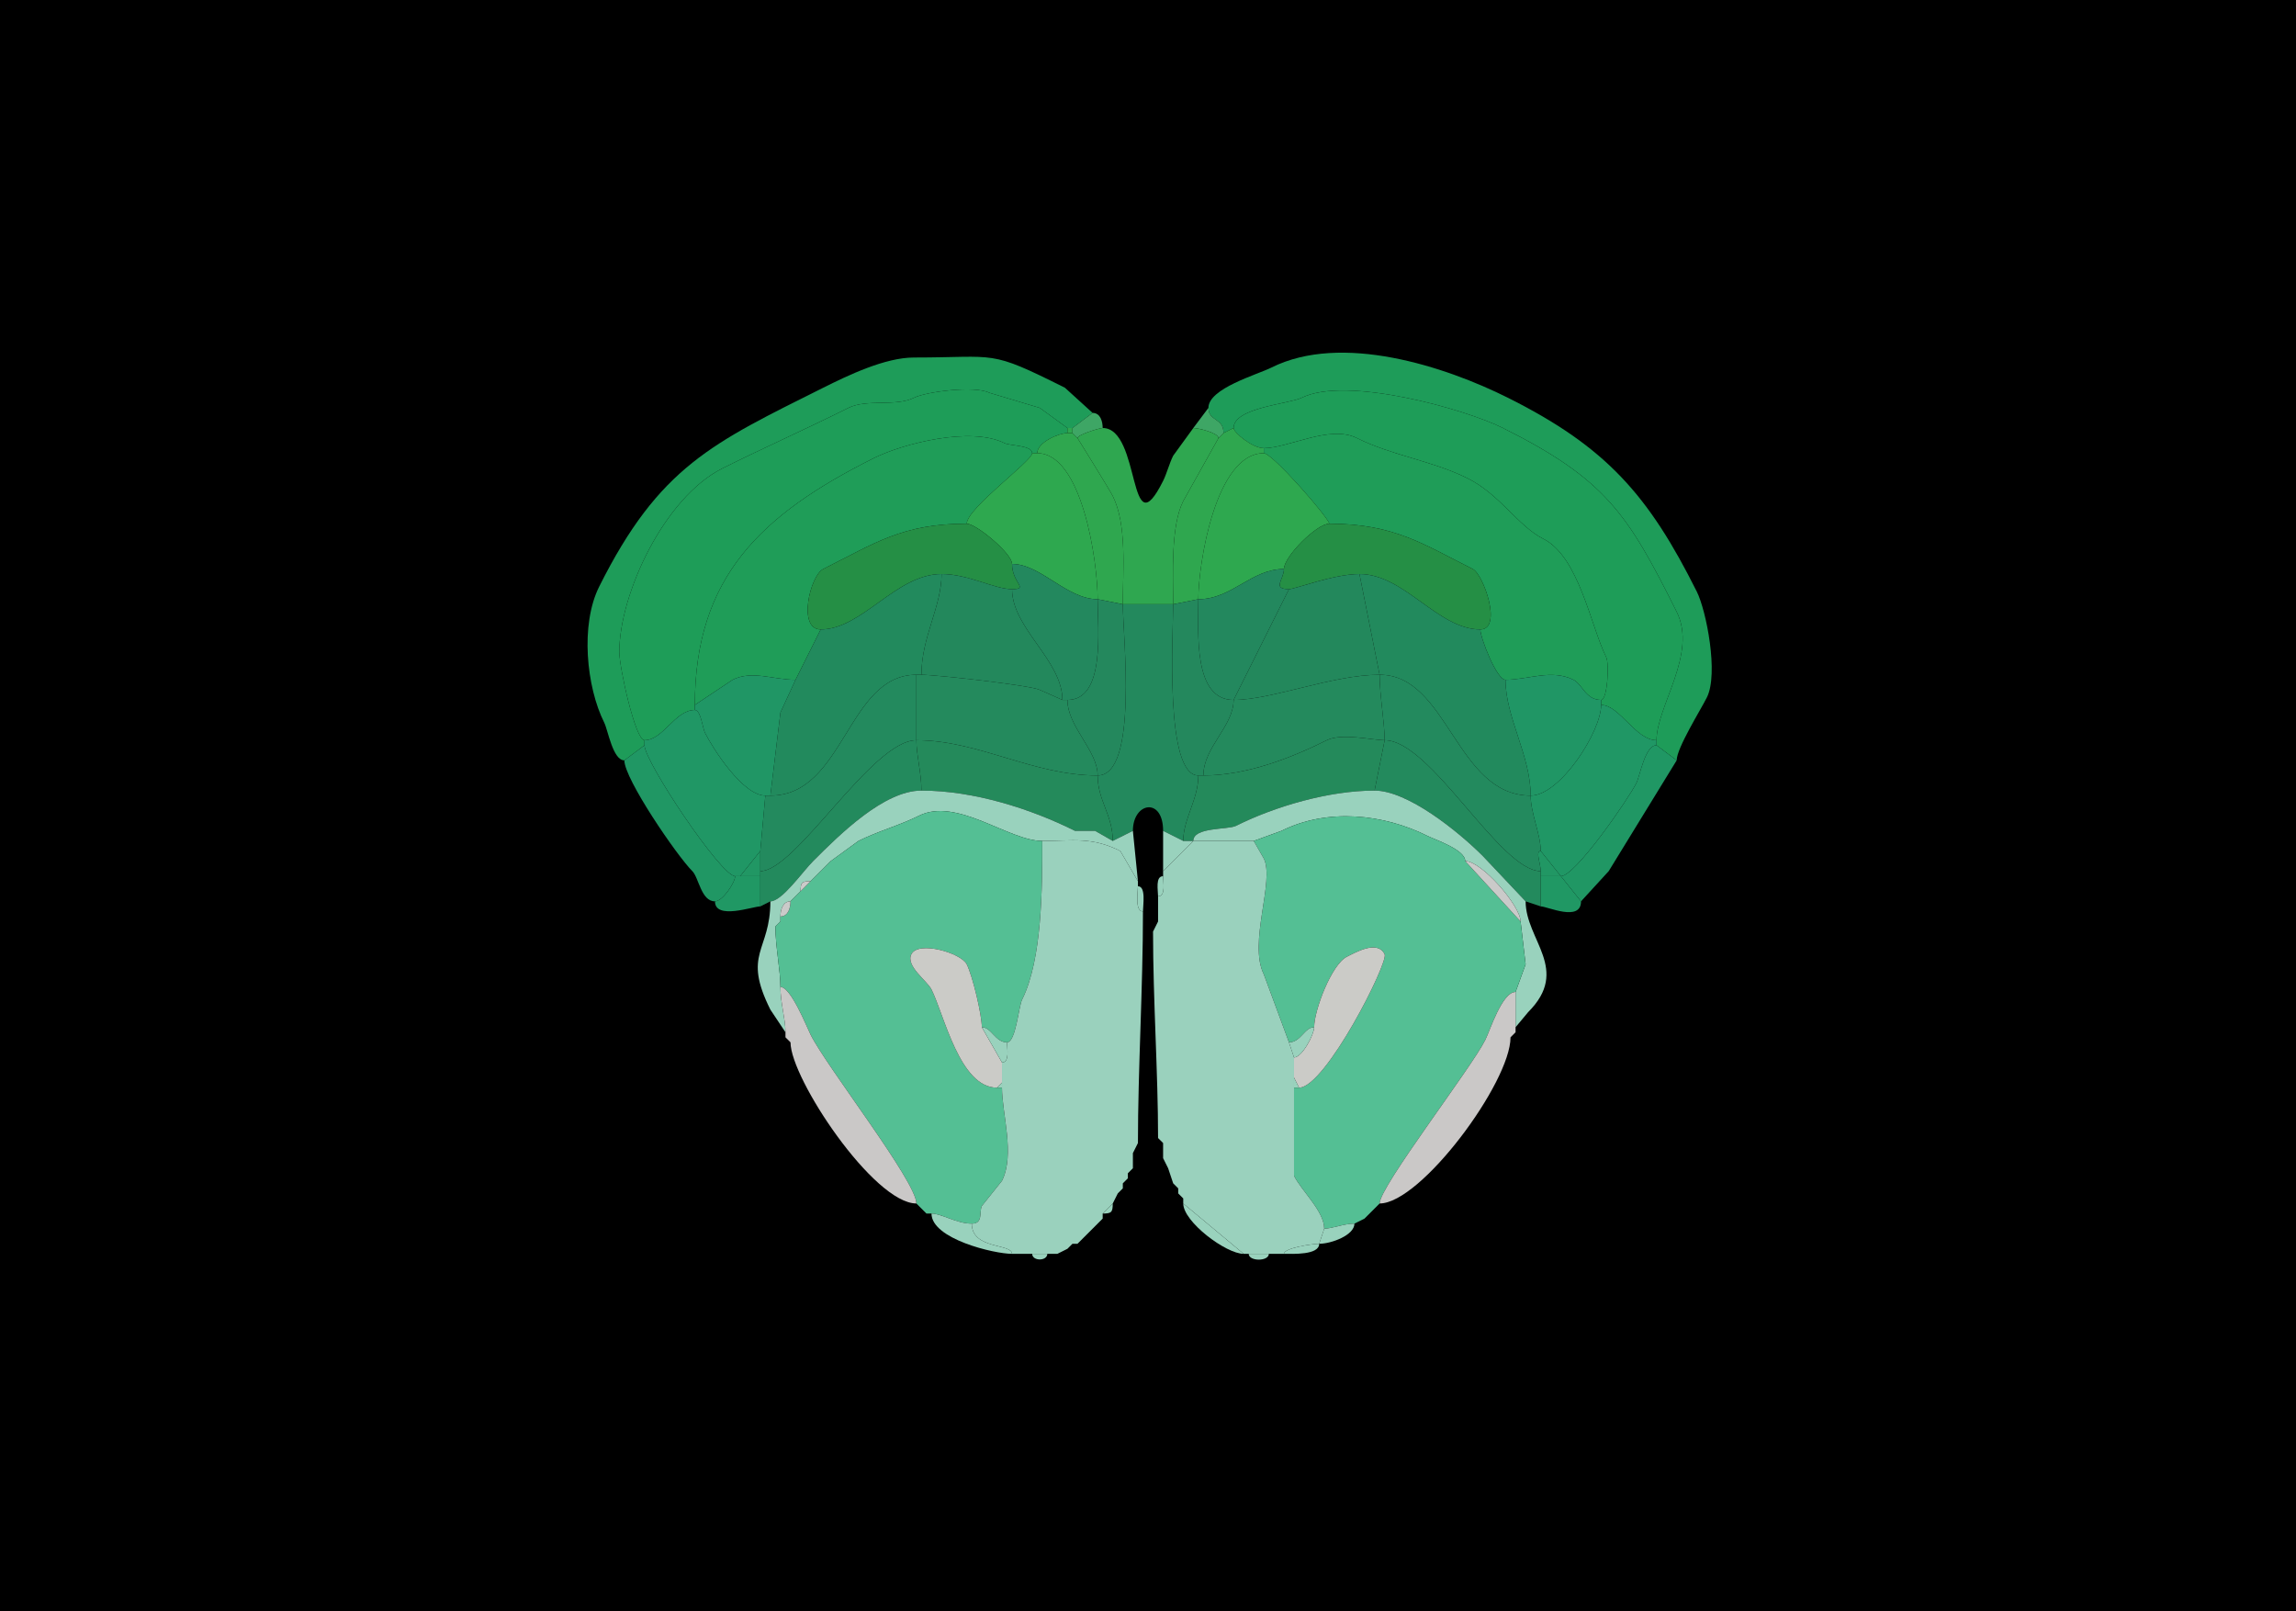 <svg xmlns="http://www.w3.org/2000/svg" xmlns:xlink="http://www.w3.org/1999/xlink" height="320" width="456">
<g>
<rect width="456" height="320" fill="#000000"  stroke-width="0" /> 
<path  fill="#1E9C59" stroke-width="0" stroke="#1E9C59" d = " M128 148 L124,151 C121.716,151 120.756,145.012 120,143.5 116.451,136.402 115.223,124.055 119,116.5 130.936,92.628 141.529,87.985 163.5,77 168.425,74.538 175.787,71 181.5,71 198.305,71 196.177,69.338 211.5,77 211.5,77 217,82 217,82 217,82 213,85 213,85 213,85 212,85 212,85 212,85 206.5,81 206.5,81 206.5,81 196.5,78 196.5,78 193.576,76.538 183.956,77.772 181.5,79 177.898,80.801 172.148,79.176 168.5,81 160.34,85.08 150.994,89.253 143.5,93 131.903,98.799 123,118.001 123,129.5 123,132.523 126.171,147 128,147 128,147 128,148 128,148  Z"/>

<path  fill="#1E9C59" stroke-width="0" stroke="#1E9C59" d = " M329 148 L333,151 C333,148.567 337.754,140.991 339,138.5 341.354,133.792 338.879,121.258 337,117.5 327.463,98.426 319.063,88.781 299.5,79 286.971,72.736 266.437,66.031 252.5,73 249.693,74.404 240,77.13 240,81 240,83.735 243,82.913 243,86 243,86 245,85 245,85 245,80.934 256.06,80.22 258.5,79 267.346,74.577 290.998,81.249 298.5,85 318.968,95.234 323.303,102.107 333,121.5 337.176,129.853 329,140.247 329,147 329,147 329,148 329,148  Z"/>

<path  fill="#1E9D58" stroke-width="0" stroke="#1E9D58" d = " M138 141 C134.057,141 131.702,147 128,147 126.171,147 123,132.523 123,129.5 123,118.001 131.903,98.799 143.5,93 150.994,89.253 160.34,85.08 168.5,81 172.148,79.176 177.898,80.801 181.5,79 183.956,77.772 193.576,76.538 196.5,78 196.5,78 206.5,81 206.5,81 206.5,81 212,85 212,85 212,85 212,86 212,86 210.336,86 206,87.823 206,90 206,90 205,90 205,90 205,88.41 200.614,88.557 199.5,88 192.807,84.653 179.363,88.069 173.5,91 151.204,102.148 138,114.607 138,140 138,140 138,141 138,141  Z"/>

<path  fill="#1E9D58" stroke-width="0" stroke="#1E9D58" d = " M318 140 C321.645,140 324.841,147 329,147 329,140.247 337.176,129.853 333,121.5 323.303,102.107 318.968,95.234 298.5,85 290.998,81.249 267.346,74.577 258.5,79 256.06,80.22 245,80.934 245,85 245,85.877 248.726,89 251,89 255.9,89 264.088,84.294 269.5,87 276.41,90.455 284.533,91.516 291.5,95 297.879,98.189 301.574,104.537 306.5,107 313.602,110.551 315.947,124.394 319,130.5 319.639,131.779 319.258,139 318,139 318,139 318,140 318,140  Z"/>

<path  fill="#3EA665" stroke-width="0" stroke="#3EA665" d = " M243 86 L242,87 C242,85.986 238.041,85 237,85 237,85 240,81 240,81 240,83.735 243,82.913 243,86  Z"/>

<path  fill="#3EA665" stroke-width="0" stroke="#3EA665" d = " M213 86 L214,87 C214,86.328 218.329,85 219,85 219,83.762 218.577,82 217,82 217,82 213,85 213,85 213,85 213,86 213,86  Z"/>

<path  fill="#2FA750" stroke-width="0" stroke="#2FA750" d = " M212 86 L213,86 C213,86 213,85 213,85 213,85 212,85 212,85 212,85 212,86 212,86  Z"/>

<path  fill="#2FA750" stroke-width="0" stroke="#2FA750" d = " M223 120 C225.928,120 230.164,120 233,120 233,114.055 232.473,104.553 235,99.5 235,99.5 242,87 242,87 242,85.986 238.041,85 237,85 237,85 233,90.5 233,90.5 232.229,92.042 231.745,94.01 231,95.5 224.005,109.491 226.664,85 219,85 218.329,85 214,86.328 214,87 214,87.008 220.381,97.263 221,98.5 223.849,104.198 223,113.188 223,120  Z"/>

<path  fill="#2FA74F" stroke-width="0" stroke="#2FA74F" d = " M238 119 L233,120 C233,114.055 232.473,104.553 235,99.5 235,99.5 242,87 242,87 242,87 243,86 243,86 243,86 245,85 245,85 245,85.877 248.726,89 251,89 251,89 251,90 251,90 241.449,90 238,111.911 238,119  Z"/>

<path  fill="#2FA74F" stroke-width="0" stroke="#2FA74F" d = " M218 119 L223,120 C223,113.188 223.849,104.198 221,98.5 220.381,97.263 214,87.008 214,87 214,87 213,86 213,86 213,86 212,86 212,86 210.336,86 206,87.823 206,90 214.852,90 218,111.321 218,119  Z"/>

<path  fill="#1F9D58" stroke-width="0" stroke="#1F9D58" d = " M158 135 C153.552,135 149.382,133.059 145.5,135 L138,140 C138,114.607 151.204,102.148 173.5,91 179.363,88.069 192.807,84.653 199.5,88 200.614,88.557 205,88.41 205,90 205,91.548 192,100.958 192,104 179.248,104 173.849,107.825 163.5,113 160.895,114.302 158.339,125 163,125 163,125 158,135 158,135  Z"/>

<path  fill="#1F9D58" stroke-width="0" stroke="#1F9D58" d = " M299 135 C303.488,135 308.147,132.823 312.5,135 314.289,135.895 314.887,139 318,139 319.258,139 319.639,131.779 319,130.5 315.947,124.394 313.602,110.551 306.5,107 301.574,104.537 297.879,98.189 291.5,95 284.533,91.516 276.41,90.455 269.5,87 264.088,84.294 255.9,89 251,89 251,89 251,90 251,90 252.729,90 264,102.966 264,104 276.926,104 282.841,108.17 292.5,113 294.631,114.065 298.464,125 294,125 294,126.63 297.233,135 299,135  Z"/>

<path  fill="#2EA84F" stroke-width="0" stroke="#2EA84F" d = " M201 112 C206.672,112 211.856,119 218,119 218,111.321 214.852,90 206,90 206,90 205,90 205,90 205,91.548 192,100.958 192,104 193.852,104 201,109.903 201,112  Z"/>

<path  fill="#2EA84F" stroke-width="0" stroke="#2EA84F" d = " M255 113 C248.486,113 244.674,119 238,119 238,111.911 241.449,90 251,90 252.729,90 264,102.966 264,104 261.51,104 255,110.536 255,113  Z"/>

<path  fill="#258F45" stroke-width="0" stroke="#258F45" d = " M187 114 C192.345,114 197.455,117 201,117 204.444,117 201,115.776 201,112 201,109.903 193.852,104 192,104 179.248,104 173.849,107.825 163.5,113 160.895,114.302 158.339,125 163,125 171.231,125 177.955,114 187,114  Z"/>

<path  fill="#258F45" stroke-width="0" stroke="#258F45" d = " M270 114 C278.919,114 285.562,125 294,125 298.464,125 294.631,114.065 292.5,113 282.841,108.17 276.926,104 264,104 261.51,104 255,110.536 255,113 255,115.061 252.569,117 256,117 257.228,117 264.854,114 270,114  Z"/>

<path  fill="#23885E" stroke-width="0" stroke="#23885E" d = " M211 139 L212,139 C219.589,139 218,124.921 218,119 211.856,119 206.672,112 201,112 201,115.776 204.444,117 201,117 201,124.8 211,131.135 211,139  Z"/>

<path  fill="#23885E" stroke-width="0" stroke="#23885E" d = " M238 119 C238,125.687 236.958,139 245,139 245,139 256,117 256,117 252.569,117 255,115.061 255,113 248.486,113 244.674,119 238,119  Z"/>

<path  fill="#228A5D" stroke-width="0" stroke="#228A5D" d = " M158 135 L155,141.5 L153,158 C167.686,158 168.258,134 182,134 182,134 183,134 183,134 183,126.529 187,120.462 187,114 177.955,114 171.231,125 163,125 163,125 158,135 158,135  Z"/>

<path  fill="#23885C" stroke-width="0" stroke="#23885C" d = " M183 134 C185.839,134 204.697,136.098 206.5,137 L211,139 C211,131.135 201,124.8 201,117 197.455,117 192.345,114 187,114 187,120.462 183,126.529 183,134  Z"/>

<path  fill="#23885C" stroke-width="0" stroke="#23885C" d = " M274 134 C264.569,134 252.631,139 245,139 245,139 256,117 256,117 257.228,117 264.854,114 270,114 270,114 274,134 274,134  Z"/>

<path  fill="#228A5D" stroke-width="0" stroke="#228A5D" d = " M299 135 C299,142.431 304,150.071 304,158 289.185,158 287.594,134 274,134 274,134 270,114 270,114 278.919,114 285.562,125 294,125 294,126.63 297.233,135 299,135  Z"/>

<path  fill="#24885D" stroke-width="0" stroke="#24885D" d = " M212 139 C212,144.322 218,149.019 218,154 226.133,154 223,126.187 223,120 223,120 218,119 218,119 218,124.921 219.589,139 212,139  Z"/>

<path  fill="#24885D" stroke-width="0" stroke="#24885D" d = " M238 154 L239,154 C239,148.399 245,144.237 245,139 236.958,139 238,125.687 238,119 238,119 233,120 233,120 233,125.717 231.257,154 238,154  Z"/>

<path  fill="#23895D" stroke-width="0" stroke="#23895D" d = " M231 165 L235,167 C235,162.621 238,158.774 238,154 231.257,154 233,125.717 233,120 230.164,120 225.928,120 223,120 223,126.187 226.133,154 218,154 218,158.962 221,161.849 221,167 221,167 225,165 225,165 225,159.298 231,158.237 231,165  Z"/>

<path  fill="#209665" stroke-width="0" stroke="#209665" d = " M152 158 L153,158 C153,158 155,141.5 155,141.5 155,141.5 158,135 158,135 153.552,135 149.382,133.059 145.5,135 145.5,135 138,140 138,140 138,140 138,141 138,141 139.183,141 139.535,144.57 140,145.5 141.645,148.79 147.576,158 152,158  Z"/>

<path  fill="#238A5E" stroke-width="0" stroke="#238A5E" d = " M151 169 L151,173 C158.102,173 173.149,147 182,147 182,142.592 182,137.189 182,134 168.258,134 167.686,158 153,158 153,158 152,158 152,158 152,158 151,169 151,169  Z"/>

<path  fill="#248A5D" stroke-width="0" stroke="#248A5D" d = " M182 147 C194.369,147 205.089,154 218,154 218,149.019 212,144.322 212,139 212,139 211,139 211,139 211,139 206.5,137 206.5,137 204.697,136.098 185.839,134 183,134 183,134 182,134 182,134 182,137.189 182,142.592 182,147  Z"/>

<path  fill="#248A5D" stroke-width="0" stroke="#248A5D" d = " M275 147 C272.655,147 266.473,145.514 263.5,147 256.373,150.563 247.494,154 239,154 239,148.399 245,144.237 245,139 252.631,139 264.569,134 274,134 274,138.088 275,143.62 275,147  Z"/>

<path  fill="#238A5E" stroke-width="0" stroke="#238A5E" d = " M306 169 C304.885,169 306,171.535 306,173 297.878,173 284.197,147 275,147 275,143.62 274,138.088 274,134 287.594,134 289.185,158 304,158 304,161.492 306,165.709 306,169  Z"/>

<path  fill="#209665" stroke-width="0" stroke="#209665" d = " M318 140 C318,145.241 309.862,158 304,158 304,150.071 299,142.431 299,135 303.488,135 308.147,132.823 312.5,135 314.289,135.895 314.887,139 318,139 318,139 318,140 318,140  Z"/>

<path  fill="#209765" stroke-width="0" stroke="#209765" d = " M306 169 L310,174 C312.876,174 323.445,158.61 325,155.5 325.737,154.025 326.705,148 329,148 329,148 329,147 329,147 324.841,147 321.645,140 318,140 318,145.241 309.862,158 304,158 304,161.492 306,165.709 306,169  Z"/>

<path  fill="#209765" stroke-width="0" stroke="#209765" d = " M146 174 L147,174 C147,174 151,169 151,169 151,169 152,158 152,158 147.576,158 141.645,148.79 140,145.5 139.535,144.57 139.183,141 138,141 134.057,141 131.702,147 128,147 128,147 128,148 128,148 128,151.256 143.2,174 146,174  Z"/>

<path  fill="#248A5B" stroke-width="0" stroke="#248A5B" d = " M183 157 C193.4,157 204.751,160.625 213.5,165 L217.5,165 L221,167 C221,161.849 218,158.962 218,154 205.089,154 194.369,147 182,147 182,149.978 183,153.49 183,157  Z"/>

<path  fill="#248A5B" stroke-width="0" stroke="#248A5B" d = " M235 167 L237,167 C237,164.204 243.845,164.827 245.5,164 253.192,160.154 263.914,157 273,157 273,157 275,147 275,147 272.655,147 266.473,145.514 263.5,147 256.373,150.563 247.494,154 239,154 239,154 238,154 238,154 238,158.774 235,162.621 235,167  Z"/>

<path  fill="#238A5D" stroke-width="0" stroke="#238A5D" d = " M153 179 L151,180 C151,180 151,174 151,174 151,174 151,173 151,173 158.102,173 173.149,147 182,147 182,149.978 183,153.49 183,157 175.56,157 166.796,165.704 161.5,171 159.377,173.123 155.31,179 153,179  Z"/>

<path  fill="#238A5D" stroke-width="0" stroke="#238A5D" d = " M303 179 L306,180 C306,180 306,174 306,174 306,174 306,173 306,173 297.878,173 284.197,147 275,147 275,147 273,157 273,157 279.519,157 289.485,164.985 294.5,170 294.5,170 303,179 303,179  Z"/>

<path  fill="#209764" stroke-width="0" stroke="#209764" d = " M146 174 C146,175.247 143.533,179 142,179 139.24,179 138.807,174.307 137.5,173 134.443,169.943 124,154.705 124,151 124,151 128,148 128,148 128,151.256 143.2,174 146,174  Z"/>

<path  fill="#209764" stroke-width="0" stroke="#209764" d = " M310 174 L314,179 C314,179 319.5,173 319.5,173 319.5,173 333,151 333,151 333,151 329,148 329,148 326.705,148 325.737,154.025 325,155.5 323.445,158.61 312.876,174 310,174  Z"/>

<path  fill="#99D2BD" stroke-width="0" stroke="#99D2BD" d = " M155 196 C155,199.222 156,202.277 156,205 156,205 153,200.5 153,200.5 147.372,189.245 153,189 153,179 155.31,179 159.377,173.123 161.5,171 166.796,165.704 175.56,157 183,157 193.4,157 204.751,160.625 213.5,165 213.5,165 217.5,165 217.5,165 217.5,165 221,167 221,167 221,167 225,165 225,165 225,165 226,175 226,175 226,175 222.5,169 222.5,169 216.756,166.128 213.082,167 207,167 200.292,167 190.032,158.234 182.5,162 178.663,163.918 174.404,165.048 170.5,167 170.5,167 165,171 165,171 165,171 164,172 164,172 164,172 163,173 163,173 163,173 162,174 162,174 162,174 161,175 161,175 159.253,175 159,175.253 159,177 159,177 158,178 158,178 158,178 157,179 157,179 155.423,179 155,180.762 155,182 155,182 155,183 155,183 155,183 154,184 154,184 154,187.962 155,192.688 155,196  Z"/>

<path  fill="#99D2BD" stroke-width="0" stroke="#99D2BD" d = " M301 197 L301,204 C301,204 303.5,201 303.5,201 311.969,192.531 303,186.699 303,179 303,179 294.5,170 294.5,170 289.485,164.985 279.519,157 273,157 263.914,157 253.192,160.154 245.5,164 243.845,164.827 237,164.204 237,167 241.371,167 245.019,167 249,167 249,167 254.5,165 254.5,165 263.683,160.408 274.854,161.677 283.5,166 285.044,166.772 291,168.732 291,171 294.285,171 302,179.947 302,183 302,183 303,191.5 303,191.5 303,191.5 301,197 301,197  Z"/>

<path  fill="#54BF94" stroke-width="0" stroke="#54BF94" d = " M185 241 C186.996,241 189.985,243 193,243 195.341,243 194.421,240.658 195,239.5 195,239.5 199,234.5 199,234.5 201.624,229.251 199,221.179 199,216 199,216 198,216 198,216 190.616,216 187.527,201.554 185,196.5 184.124,194.748 179.826,191.848 181,189.5 182.37,186.761 190.873,189.247 192,191.5 193.19,193.881 195,201.573 195,204 196.947,204 197.636,207 200,207 201.758,207 202.301,199.897 203,198.5 206.999,190.501 207,176.309 207,167 200.292,167 190.032,158.234 182.5,162 178.663,163.918 174.404,165.048 170.5,167 170.5,167 165,171 165,171 165,171 164,172 164,172 164,172 163,173 163,173 163,173 162,174 162,174 162,174 161,175 161,175 161,175 159,177 159,177 159,177 158,178 158,178 158,178 157,179 157,179 157,180.238 156.577,182 155,182 155,182 155,183 155,183 155,183 154,184 154,184 154,187.962 155,192.688 155,196 157.08,196 160.177,203.853 161,205.5 164.21,211.92 182,234.626 182,239 182,239 184,241 184,241 184,241 185,241 185,241  Z"/>

<path  fill="#54BF94" stroke-width="0" stroke="#54BF94" d = " M269 243 C266.876,243 264.564,244 263,244 263,240.552 258.516,236.532 257,233.5 257,233.5 257,216 257,216 257,216 258,216 258,216 263.224,216 275.804,191.107 275,189.5 273.569,186.638 269.289,189.105 267.5,190 264.447,191.526 261,200.657 261,204 259.053,204 258.364,207 256,207 256,207 251,193.5 251,193.5 247.868,187.235 253.212,174.924 251,170.5 251,170.5 249,167 249,167 249,167 254.5,165 254.5,165 263.683,160.408 274.854,161.677 283.5,166 285.044,166.772 291,168.732 291,171 291,171 302,183 302,183 302,183 303,191.5 303,191.5 303,191.5 301,197 301,197 298.317,197 295.918,204.664 295,206.5 292.141,212.218 274,235.648 274,239 274,239 273,240 273,240 273,240 271,242 271,242 271,242 269,243 269,243  Z"/>

<path  fill="#99D2BD" stroke-width="0" stroke="#99D2BD" d = " M237 167 L231,173 C231,173 231,165 231,165 231,165 235,167 235,167 235,167 237,167 237,167  Z"/>

<path  fill="#9AD1BD" stroke-width="0" stroke="#9AD1BD" d = " M208 249 L210,249 C210,249 212,248 212,248 212,248 213,247 213,247 213,247 214,247 214,247 214,247 215,246 215,246 215,246 216,245 216,245 216,245 217,244 217,244 217,244 218,243 218,243 218,243 219,242 219,242 219,242 219,241 219,241 219,241 221,239 221,239 221,239 222,237 222,237 222,237 223,236 223,236 223,236 223,235 223,235 223,235 224,234 224,234 224,234 224,233 224,233 224,233 225,232 225,232 225,232 225,229 225,229 225,229 226,227 226,227 226,212.457 227,196.223 227,181 225.357,181 226,177.235 226,176 226,176 226,175 226,175 226,175 222.5,169 222.5,169 216.756,166.128 213.082,167 207,167 207,176.309 206.999,190.501 203,198.5 202.301,199.897 201.758,207 200,207 200,208.145 200.579,211 199,211 199,211 199,215 199,215 199,215 199,216 199,216 199,221.179 201.624,229.251 199,234.5 199,234.5 195,239.5 195,239.5 194.421,240.658 195.341,243 193,243 193,248.176 201,246.909 201,249 201,249 205,249 205,249 205,249 208,249 208,249  Z"/>

<path  fill="#9AD1BD" stroke-width="0" stroke="#9AD1BD" d = " M252 249 L255,249 C255,247.825 260.704,247 262,247 262,247 263,244 263,244 263,240.552 258.516,236.532 257,233.5 257,233.5 257,216 257,216 257,216 257,214 257,214 257,214 257,210 257,210 257,210 256,207 256,207 256,207 251,193.5 251,193.5 247.868,187.235 253.212,174.924 251,170.5 251,170.5 249,167 249,167 245.019,167 241.371,167 237,167 237,167 231,173 231,173 231,173 231,174 231,174 231,175.145 231.579,178 230,178 230,178 230,183 230,183 230,183 229,185 229,185 229,198.593 230,213.073 230,226 230,226 231,227 231,227 231,227 231,230 231,230 231,230 232,232 232,232 232,232 233,235 233,235 233,235 234,236 234,236 234,236 234,237 234,237 234,237 235,238 235,238 235,238 235,239 235,239 235,239 247,249 247,249 247,249 248,249 248,249 248,249 252,249 252,249  Z"/>

<path  fill="#219764" stroke-width="0" stroke="#219764" d = " M147 174 L151,174 C151,174 151,173 151,173 151,173 151,169 151,169 151,169 147,174 147,174  Z"/>

<path  fill="#219764" stroke-width="0" stroke="#219764" d = " M306 174 L310,174 C310,174 306,169 306,169 304.885,169 306,171.535 306,173 306,173 306,174 306,174  Z"/>

<path  fill="#CACAC9" stroke-width="0" stroke="#CACAC9" d = " M165 171 L164,172 C164,172 165,171 165,171  Z"/>

<path  fill="#CACAC9" stroke-width="0" stroke="#CACAC9" d = " M291 171 C294.285,171 302,179.947 302,183 302,183 291,171 291,171  Z"/>

<path  fill="#CACAC9" stroke-width="0" stroke="#CACAC9" d = " M164 172 L163,173 C163,173 164,172 164,172  Z"/>

<path  fill="#CACAC9" stroke-width="0" stroke="#CACAC9" d = " M163 173 L162,174 C162,174 163,173 163,173  Z"/>

<path  fill="#209864" stroke-width="0" stroke="#209864" d = " M142 179 C142,182.749 149.542,180 151,180 151,180 151,174 151,174 151,174 147,174 147,174 147,174 146,174 146,174 146,175.247 143.533,179 142,179  Z"/>

<path  fill="#CACAC9" stroke-width="0" stroke="#CACAC9" d = " M162 174 L161,175 C161,175 162,174 162,174  Z"/>

<path  fill="#99D2BD" stroke-width="0" stroke="#99D2BD" d = " M231 174 C229.421,174 230,176.855 230,178 231.579,178 231,175.145 231,174  Z"/>

<path  fill="#209864" stroke-width="0" stroke="#209864" d = " M314 179 C314,183.155 307.293,180 306,180 306,180 306,174 306,174 306,174 310,174 310,174 310,174 314,179 314,179  Z"/>

<path  fill="#CACAC9" stroke-width="0" stroke="#CACAC9" d = " M161 175 C159.253,175 159,175.253 159,177 159,177 161,175 161,175  Z"/>

<path  fill="#99D2BD" stroke-width="0" stroke="#99D2BD" d = " M226 176 C227.643,176 227,179.765 227,181 225.357,181 226,177.235 226,176  Z"/>

<path  fill="#CACAC9" stroke-width="0" stroke="#CACAC9" d = " M159 177 L158,178 C158,178 159,177 159,177  Z"/>

<path  fill="#CACAC9" stroke-width="0" stroke="#CACAC9" d = " M158 178 L157,179 C157,179 158,178 158,178  Z"/>

<path  fill="#CACAC9" stroke-width="0" stroke="#CACAC9" d = " M157 179 C155.423,179 155,180.762 155,182 156.577,182 157,180.238 157,179  Z"/>

<path  fill="#CACAC9" stroke-width="0" stroke="#CACAC9" d = " M155 183 L154,184 C154,184 155,183 155,183  Z"/>

<path  fill="#99D2BD" stroke-width="0" stroke="#99D2BD" d = " M230 183 L229,185 C229,185 230,183 230,183  Z"/>

<path  fill="#CBCBC7" stroke-width="0" stroke="#CBCBC7" d = " M199 215 L198,216 C190.616,216 187.527,201.554 185,196.5 184.124,194.748 179.826,191.848 181,189.5 182.37,186.761 190.873,189.247 192,191.5 193.19,193.881 195,201.573 195,204 195,204 199,211 199,211 199,211 199,215 199,215  Z"/>

<path  fill="#CBCBC7" stroke-width="0" stroke="#CBCBC7" d = " M257 214 L258,216 C263.224,216 275.804,191.107 275,189.5 273.569,186.638 269.289,189.105 267.5,190 264.447,191.526 261,200.657 261,204 261,205.417 258.617,210 257,210 257,210 257,214 257,214  Z"/>

<path  fill="#CAC8C7" stroke-width="0" stroke="#CAC8C7" d = " M157 207 C157,214.18 173.547,239 182,239 182,234.626 164.21,211.92 161,205.5 160.177,203.853 157.08,196 155,196 155,199.222 156,202.277 156,205 156,205 156,206 156,206 156,206 157,207 157,207  Z"/>

<path  fill="#CAC8C7" stroke-width="0" stroke="#CAC8C7" d = " M300 206 C300,214.977 282.176,239 274,239 274,235.648 292.141,212.218 295,206.5 295.918,204.664 298.317,197 301,197 301,197 301,204 301,204 301,204 301,205 301,205 301,205 300,206 300,206  Z"/>

<path  fill="#99D2BD" stroke-width="0" stroke="#99D2BD" d = " M200 207 C200,208.145 200.579,211 199,211 199,211 195,204 195,204 196.947,204 197.636,207 200,207  Z"/>

<path  fill="#99D2BD" stroke-width="0" stroke="#99D2BD" d = " M256 207 L257,210 C258.617,210 261,205.417 261,204 259.053,204 258.364,207 256,207  Z"/>

<path  fill="#99D2BD" stroke-width="0" stroke="#99D2BD" d = " M301 205 L300,206 C300,206 301,205 301,205  Z"/>

<path  fill="#99D2BD" stroke-width="0" stroke="#99D2BD" d = " M156 206 L157,207 C157,207 156,206 156,206  Z"/>

<path  fill="#99D2BD" stroke-width="0" stroke="#99D2BD" d = " M257 216 L258,216 C258,216 257,214 257,214 257,214 257,216 257,216  Z"/>

<path  fill="#99D2BD" stroke-width="0" stroke="#99D2BD" d = " M198 216 L199,216 C199,216 199,215 199,215 199,215 198,216 198,216  Z"/>

<path  fill="#99D2BD" stroke-width="0" stroke="#99D2BD" d = " M230 226 L231,227 C231,227 230,226 230,226  Z"/>

<path  fill="#99D2BD" stroke-width="0" stroke="#99D2BD" d = " M226 227 L225,229 C225,229 226,227 226,227  Z"/>

<path  fill="#99D2BD" stroke-width="0" stroke="#99D2BD" d = " M231 230 L232,232 C232,232 231,230 231,230  Z"/>

<path  fill="#99D2BD" stroke-width="0" stroke="#99D2BD" d = " M225 232 L224,233 C224,233 225,232 225,232  Z"/>

<path  fill="#99D2BD" stroke-width="0" stroke="#99D2BD" d = " M224 234 L223,235 C223,235 224,234 224,234  Z"/>

<path  fill="#99D2BD" stroke-width="0" stroke="#99D2BD" d = " M233 235 L234,236 C234,236 233,235 233,235  Z"/>

<path  fill="#99D2BD" stroke-width="0" stroke="#99D2BD" d = " M223 236 L222,237 C222,237 223,236 223,236  Z"/>

<path  fill="#99D2BD" stroke-width="0" stroke="#99D2BD" d = " M222 237 L221,239 C221,239 222,237 222,237  Z"/>

<path  fill="#99D2BD" stroke-width="0" stroke="#99D2BD" d = " M234 237 L235,238 C235,238 234,237 234,237  Z"/>

<path  fill="#99D2BD" stroke-width="0" stroke="#99D2BD" d = " M182 239 L184,241 C184,241 182,239 182,239  Z"/>

<path  fill="#99D2BD" stroke-width="0" stroke="#99D2BD" d = " M221 239 L219,241 C220.747,241 221,240.747 221,239  Z"/>

<path  fill="#99D2BD" stroke-width="0" stroke="#99D2BD" d = " M235 239 L247,249 C243.483,249 235,242.634 235,239  Z"/>

<path  fill="#99D2BD" stroke-width="0" stroke="#99D2BD" d = " M274 239 L273,240 C273,240 274,239 274,239  Z"/>

<path  fill="#99D2BD" stroke-width="0" stroke="#99D2BD" d = " M193 243 C193,248.176 201,246.909 201,249 197.444,249 185,246.041 185,241 186.996,241 189.985,243 193,243  Z"/>

<path  fill="#99D2BD" stroke-width="0" stroke="#99D2BD" d = " M219 242 L218,243 C218,243 219,242 219,242  Z"/>

<path  fill="#99D2BD" stroke-width="0" stroke="#99D2BD" d = " M271 242 L269,243 C269,243 271,242 271,242  Z"/>

<path  fill="#99D2BD" stroke-width="0" stroke="#99D2BD" d = " M218 243 L217,244 C217,244 218,243 218,243  Z"/>

<path  fill="#99D2BD" stroke-width="0" stroke="#99D2BD" d = " M263 244 L262,247 C264.424,247 269,245.294 269,243 266.876,243 264.564,244 263,244  Z"/>

<path  fill="#99D2BD" stroke-width="0" stroke="#99D2BD" d = " M217 244 L216,245 C216,245 217,244 217,244  Z"/>

<path  fill="#99D2BD" stroke-width="0" stroke="#99D2BD" d = " M216 245 L215,246 C215,246 216,245 216,245  Z"/>

<path  fill="#99D2BD" stroke-width="0" stroke="#99D2BD" d = " M215 246 L214,247 C214,247 215,246 215,246  Z"/>

<path  fill="#99D2BD" stroke-width="0" stroke="#99D2BD" d = " M213 247 L212,248 C212,248 213,247 213,247  Z"/>

<path  fill="#99D2BD" stroke-width="0" stroke="#99D2BD" d = " M262 247 C260.704,247 255,247.825 255,249 256.774,249 262,249.273 262,247  Z"/>

<path  fill="#99D2BD" stroke-width="0" stroke="#99D2BD" d = " M212 248 L210,249 C210,249 212,248 212,248  Z"/>

<path  fill="#99D2BD" stroke-width="0" stroke="#99D2BD" d = " M205 249 L208,249 C208,250.486 205,250.486 205,249  Z"/>

<path  fill="#99D2BD" stroke-width="0" stroke="#99D2BD" d = " M248 249 L252,249 C252,250.535 248,250.535 248,249  Z"/>

</g>
</svg>
